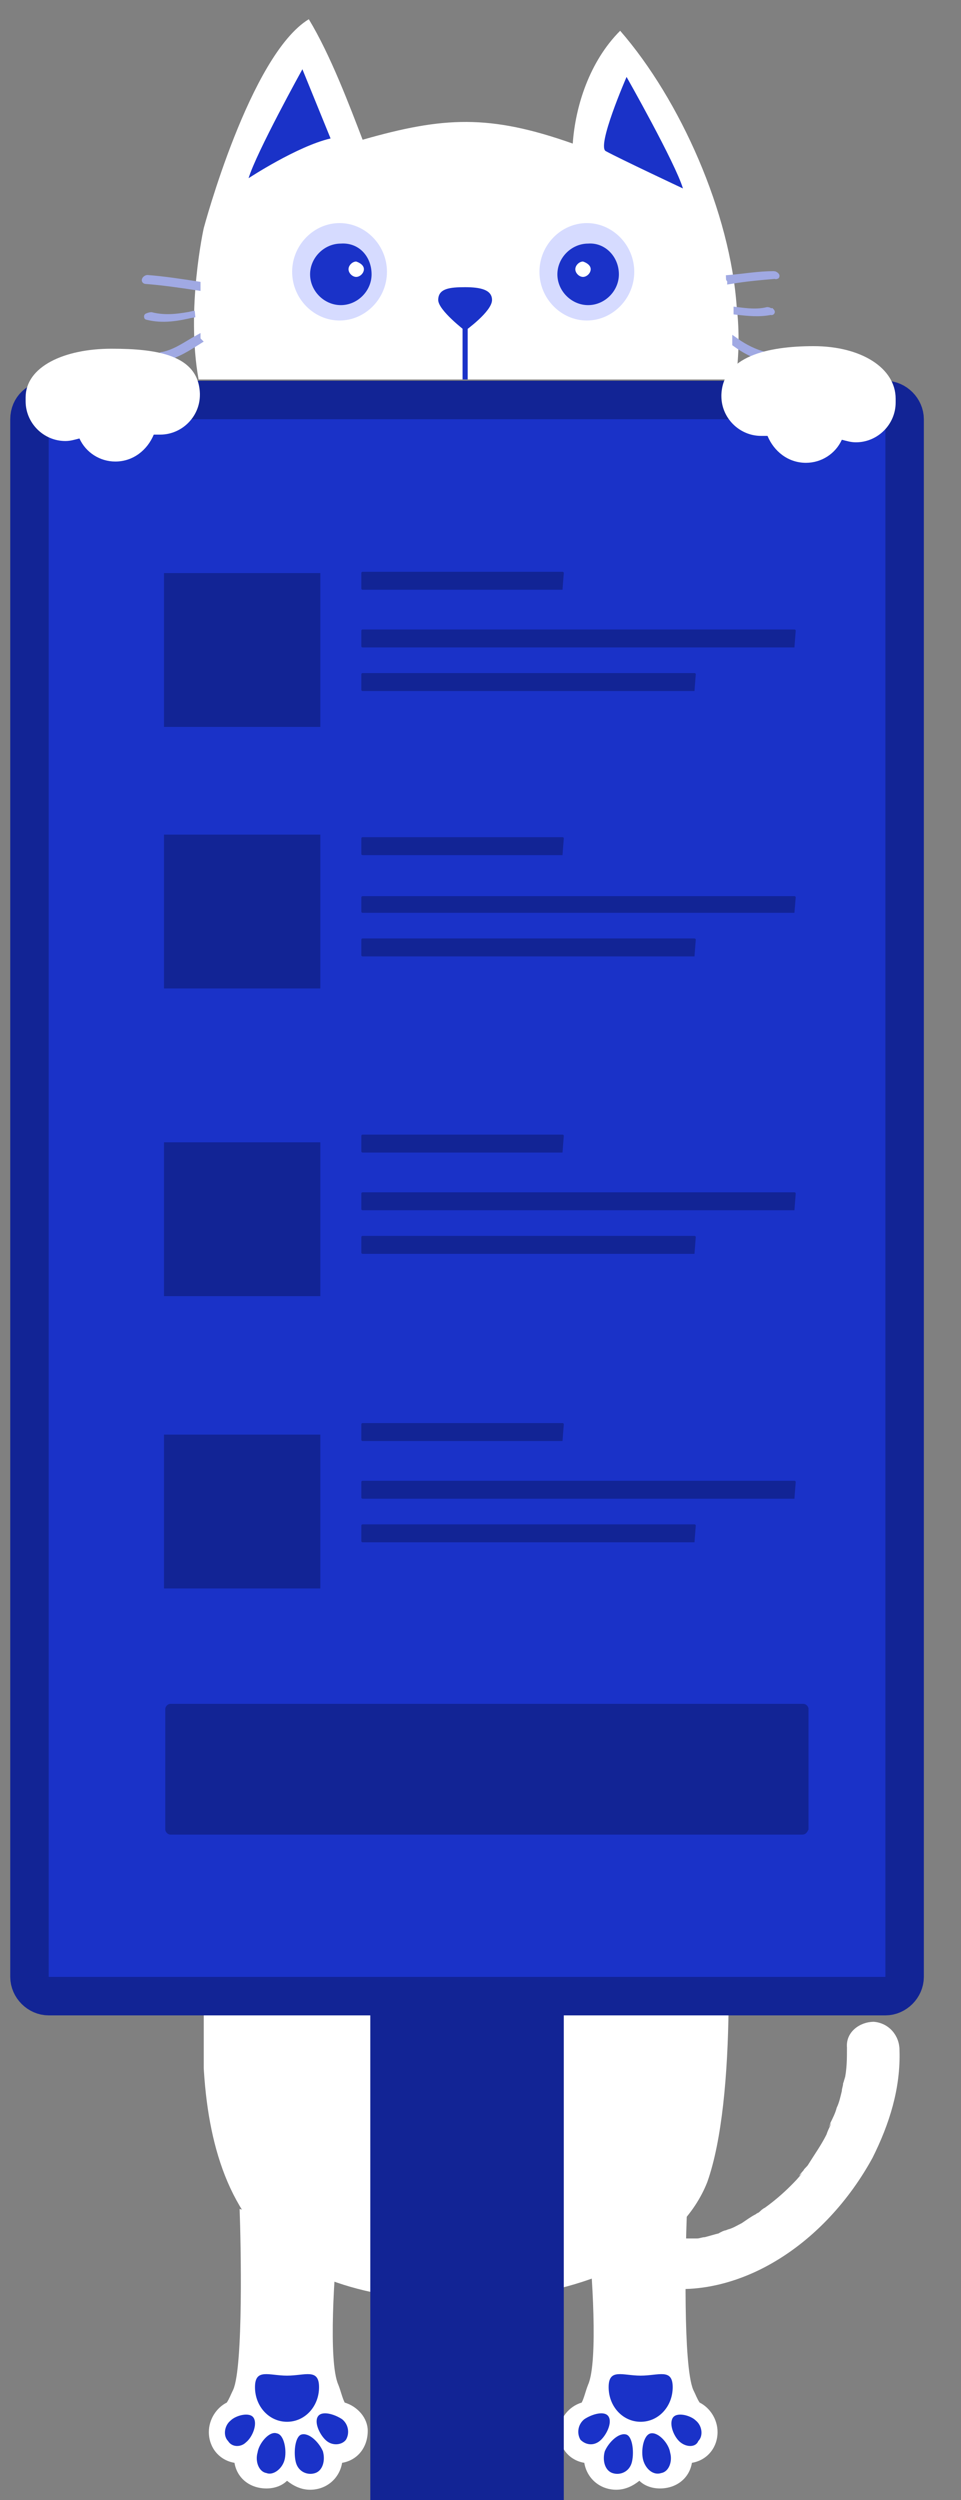 <?xml version="1.0" encoding="utf-8"?>
<!-- Generator: Adobe Illustrator 24.1.2, SVG Export Plug-In . SVG Version: 6.00 Build 0)  -->
<svg version="1.1" id="Layer_1" xmlns="http://www.w3.org/2000/svg" xmlns:xlink="http://www.w3.org/1999/xlink" x="0px" y="0px"
	 viewBox="0 0 75 195" style="enable-background:new 0 0 72 201;" xml:space="preserve">
<rect x="0" y="0" width="75" height="195" fill="#808080" stroke="none"/>
<style type="text/css">
	.st0{clip-path:url(#SVGID_2_);}
	.st1{fill:#FFFFFF;}
	.st2{fill:#1A32C8;}
	.st3{clip-path:url(#SVGID_4_);}
	.st4{fill:#FFFFFF;stroke:#A0A9E3;stroke-width:0.5;}
	.st5{fill:#D6DBFF;}
	.st6{fill:#1A32C8;stroke:#122495;stroke-width:3;}
	.st7{fill:#122495;}
</style>
<g>
	<defs>
		<rect id="SVGID_1_" x="15.9" y="142.1" width="58.2" height="52.2"/>
	</defs>
	<clipPath id="SVGID_2_">
		<use xlink:href="#SVGID_1_"  style="overflow:visible;"/>
	</clipPath>
	<g class="st0">
		<path class="st1" d="M26.9,187.4c-0.2-0.4-0.3-0.9-0.5-1.4c-0.8-1.8-0.3-9,0-11.6l-7.7-2.1c0.1,2.6,0.3,12.3-0.5,14.1
			c-0.2,0.4-0.3,0.7-0.5,1c-0.8,0.4-1.4,1.3-1.4,2.3c0,1.2,0.8,2.2,2,2.4c0.2,1.2,1.2,2,2.5,2c0.6,0,1.2-0.2,1.6-0.6
			c0.5,0.4,1.1,0.7,1.8,0.7c1.3,0,2.3-0.9,2.5-2.1c1.2-0.2,2-1.2,2-2.5C28.7,188.6,27.9,187.7,26.9,187.4z"/>
		<path class="st2" d="M19.9,186.2c0-1.5,1.1-0.9,2.5-0.9c1.4,0,2.5-0.6,2.5,0.9c0,1.5-1.1,2.7-2.5,2.7
			C21,188.9,19.9,187.7,19.9,186.2z"/>
		<path class="st2" d="M25.5,190.4c-0.5-0.4-1-1.4-0.7-1.9c0.3-0.5,1.3-0.2,1.9,0.2c0.5,0.4,0.6,1.1,0.3,1.6
			C26.7,190.7,26,190.8,25.5,190.4z"/>
		<path class="st2" d="M23.1,192.1c-0.2-0.7-0.1-2,0.4-2.2c0.6-0.2,1.4,0.6,1.7,1.3c0.2,0.7,0,1.5-0.6,1.7
			C24,193.1,23.3,192.8,23.1,192.1z"/>
		<path class="st2" d="M22.2,191.9c0.2-0.7,0-2-0.6-2.1c-0.6-0.2-1.4,0.8-1.5,1.5c-0.2,0.7,0.1,1.5,0.7,1.6
			C21.3,193.1,22,192.6,22.2,191.9z"/>
		<path class="st2" d="M19.2,190.5c0.5-0.4,0.9-1.4,0.6-1.9c-0.3-0.5-1.4-0.2-1.8,0.2c-0.5,0.4-0.6,1.2-0.2,1.6
			C18.1,190.9,18.8,190.9,19.2,190.5z"/>
		<path class="st1" d="M45.4,187.4c0.2-0.4,0.3-0.9,0.5-1.4c0.8-1.8,0.3-9,0-11.6l7.7-1.6c-0.1,2.6-0.3,11.7,0.5,13.6
			c0.2,0.4,0.3,0.7,0.5,1c0.8,0.4,1.4,1.3,1.4,2.3c0,1.2-0.8,2.2-2,2.4c-0.2,1.2-1.2,2-2.5,2c-0.6,0-1.2-0.2-1.6-0.6
			c-0.5,0.4-1.1,0.7-1.8,0.7c-1.3,0-2.3-0.9-2.5-2.1c-1.2-0.2-2-1.2-2-2.5C43.7,188.6,44.4,187.7,45.4,187.4z"/>
		<path class="st2" d="M52.5,186.2c0-1.5-1.1-0.9-2.5-0.9c-1.4,0-2.5-0.6-2.5,0.9c0,1.5,1.1,2.7,2.5,2.7
			C51.4,188.9,52.5,187.7,52.5,186.2z"/>
		<path class="st2" d="M46.8,190.4c0.5-0.4,1-1.4,0.7-1.9c-0.3-0.5-1.3-0.2-1.9,0.2c-0.5,0.4-0.6,1.1-0.3,1.6
			C45.7,190.7,46.3,190.8,46.8,190.4z"/>
		<path class="st2" d="M49.3,192.1c0.2-0.7,0.1-2-0.4-2.2c-0.6-0.2-1.4,0.6-1.7,1.3c-0.2,0.7,0,1.5,0.6,1.7
			C48.4,193.1,49.1,192.8,49.3,192.1z"/>
		<path class="st2" d="M50.2,191.9c-0.2-0.7,0-2,0.6-2.1s1.4,0.8,1.5,1.5c0.2,0.7-0.1,1.5-0.7,1.6C51,193.1,50.4,192.6,50.2,191.9z"
			/>
		<path class="st2" d="M53.1,190.5c-0.5-0.4-0.9-1.4-0.6-1.9c0.3-0.5,1.4-0.2,1.8,0.2c0.5,0.4,0.6,1.2,0.2,1.6
			C54.3,190.9,53.6,190.9,53.1,190.5z"/>
		<path class="st1" d="M17.1,142.1c-0.8,9.8-4.1,26.3,4.6,33.5c7.8,6.4,29.4,5,33.5-5.4c2.3-6.5,1.8-20.4,1-28.1H17.1z"/>
		<path class="st1" d="M26.3,166.3c0.6-0.1,1.2-0.2,1.8-0.3c0.3,0,0.6-0.1,0.9-0.1c0.2,0,0.3,0,0.5,0c0.2,0,0.2,0-0.1,0
			c0.1,0,0.2,0,0.3,0c1.3-0.1,2.6-0.1,3.9,0.1c0.3,0,0.6,0.1,0.9,0.1c-0.5-0.1,0,0,0.1,0c0.2,0,0.3,0.1,0.4,0.1
			c0.6,0.1,1.3,0.4,1.9,0.6c0.1,0.1,0.3,0.1,0.4,0.2c0.5,0.2-0.4-0.2,0.1,0c0.3,0.1,0.6,0.3,0.8,0.5c0.3,0.2,0.6,0.3,0.8,0.5
			c0.1,0.1,0.3,0.2,0.4,0.3c0.1,0.1,0.2,0.1,0.3,0.2c-0.2-0.2-0.2-0.2-0.1,0c1.9,1.7,3.3,3.9,5,5.9c1.4,1.6,3.2,2.9,5.2,3.6
			c3.5,1.2,7.4,0.3,10.5-1.5c3.3-1.9,6-4.9,7.8-8.2c1.3-2.6,2.2-5.4,2.1-8.4c0-1.1-0.8-2.1-2-2.2c-1.1,0-2.2,0.8-2.1,2
			c0,0.9,0,1.7-0.2,2.6c0.1-0.7,0,0-0.1,0.2c0,0.2-0.1,0.4-0.1,0.6c-0.1,0.4-0.2,0.9-0.4,1.3c-0.1,0.4-0.3,0.8-0.5,1.2
			c0,0.1-0.1,0.2-0.1,0.3c0.3-0.6,0.1-0.2,0.1-0.1c-0.1,0.2-0.2,0.4-0.3,0.7c-0.4,0.8-0.9,1.5-1.4,2.3c-0.1,0.2-0.3,0.3-0.4,0.5
			c-0.1,0.1-0.6,0.7-0.1,0.2c-0.3,0.4-0.6,0.7-0.9,1c-0.6,0.6-1.3,1.2-2,1.7c-0.2,0.1-0.3,0.2-0.5,0.4c-0.3,0.2,0.4-0.3,0.1-0.1
			c-0.1,0.1-0.2,0.1-0.3,0.2c-0.4,0.2-0.8,0.5-1.1,0.7c-0.4,0.2-0.7,0.4-1.1,0.5c-0.2,0.1-0.4,0.1-0.5,0.2c0.7-0.3-0.1,0-0.2,0.1
			c-0.4,0.1-0.7,0.2-1.1,0.3c-0.2,0-0.4,0.1-0.6,0.1c-0.1,0-0.2,0-0.3,0c-0.3,0,0.6,0,0.1,0c-0.4,0-0.8,0-1.1,0c-0.2,0-0.4,0-0.6,0
			c-0.1,0-0.2,0-0.3,0c-0.3-0.1,0.6,0.1,0.1,0c-0.4-0.1-0.7-0.2-1.1-0.3c-0.2-0.1-0.4-0.1-0.5-0.2c-0.1,0-0.2-0.1-0.3-0.1
			c0.7,0.3,0.2,0.1,0.1,0c-0.4-0.2-0.7-0.4-1-0.6c-0.2-0.1-0.3-0.3-0.5-0.4c-0.3-0.3,0.4,0.3,0,0c-0.1-0.1-0.3-0.3-0.4-0.4
			c-1.8-1.8-3.1-4-4.8-5.8c-2-2.1-4.6-3.6-7.4-4.2c-3.5-0.8-7.2-0.5-10.7,0.1c-1.1,0.2-1.8,1.4-1.6,2.4
			C24.1,165.8,25.2,166.5,26.3,166.3z"/>
	</g>
</g>
<g>
	<defs>
		<rect id="SVGID_3_" x="10.8" y="1.5" width="50.2" height="28.1"/>
	</defs>
	<clipPath id="SVGID_4_">
		<use xlink:href="#SVGID_3_"  style="overflow:visible;"/>
	</clipPath>
	<g class="st3">
		<path class="st1" d="M57.4,29.7c0.4-2.6,0.2-4.9,0.1-5.7C57,16.6,53.1,7.8,48.4,2.4c-2.4,2.4-3.5,5.9-3.7,8.8
			c-6.5-2.3-10.1-2.1-16.4-0.3c-1-2.6-2.5-6.6-4.2-9.4c-4.6,2.8-8.2,16.3-8.2,16.3s-1.4,6.3-0.4,11.8H57.4z"/>
		<path class="st2" d="M19.4,13.9c0,0,3.8-2.5,6.4-3.1l-2.2-5.4C23.6,5.4,20,11.9,19.4,13.9z"/>
		<path class="st2" d="M53.3,14.7c0,0-4.9-2.3-6-2.9C46.5,11.5,48.9,6,48.9,6S52.7,12.7,53.3,14.7z"/>
		<path class="st4" d="M15.4,22.2c-1.3-0.2-2.6-0.4-3.9-0.5c-0.1,0-0.3,0.2-0.1,0.2c1.3,0.1,2.7,0.3,4,0.5
			C15.4,22.3,15.4,22.3,15.4,22.2z"/>
		<path class="st4" d="M15.2,24.5c-1.1,0.2-2.2,0.4-3.4,0.1c-0.1,0-0.4,0.1-0.3,0.1c1.2,0.3,2.4,0.1,3.6-0.2
			C15.2,24.5,15.2,24.5,15.2,24.5z"/>
		<path class="st4" d="M15.4,26.4c-0.9,0.5-1.7,1.1-2.7,1.3c-0.2,0-0.2,0.2,0.1,0.2c1-0.2,1.9-0.8,2.7-1.3
			C15.4,26.5,15.4,26.5,15.4,26.4z"/>
		<path class="st4" d="M60.4,21.4c-1.2,0-2.3,0.2-3.5,0.3c0,0.1,0.1,0.1,0.1,0.2c1.2-0.2,2.3-0.3,3.5-0.4
			C60.7,21.6,60.5,21.4,60.4,21.4z"/>
		<path class="st4" d="M59.9,24.2c-0.8,0.2-1.6,0.1-2.4,0c0,0,0,0.1,0,0.1c0.9,0.1,1.8,0.2,2.7,0C60.3,24.4,60,24.2,59.9,24.2z"/>
		<path class="st4" d="M59.7,27.7c-0.8-0.2-1.6-0.6-2.3-1.1c0,0.1,0,0.1,0,0.2c0.7,0.5,1.4,0.9,2.3,1.1
			C59.9,27.9,59.9,27.7,59.7,27.7z"/>
		<path class="st5" d="M30.2,21.2c0,2.1-1.7,3.8-3.7,3.8s-3.7-1.7-3.7-3.8c0-2.1,1.7-3.8,3.7-3.8S30.2,19.1,30.2,21.2z"/>
		<path class="st2" d="M29,21.4c0,1.3-1.1,2.4-2.4,2.4c-1.3,0-2.4-1.1-2.4-2.4c0-1.3,1.1-2.4,2.4-2.4C28,18.9,29,20,29,21.4z"/>
		<path class="st1" d="M28.4,21c0,0.3-0.3,0.6-0.6,0.6c-0.3,0-0.6-0.3-0.6-0.6c0-0.3,0.3-0.6,0.6-0.6C28.1,20.5,28.4,20.7,28.4,21z"
			/>
		<path class="st5" d="M49.5,21.2c0,2.1-1.7,3.8-3.7,3.8c-2,0-3.7-1.7-3.7-3.8c0-2.1,1.7-3.8,3.7-3.8C47.8,17.4,49.5,19.1,49.5,21.2
			z"/>
		<path class="st2" d="M48.3,21.4c0,1.3-1.1,2.4-2.4,2.4c-1.3,0-2.4-1.1-2.4-2.4c0-1.3,1.1-2.4,2.4-2.4C47.2,18.9,48.3,20,48.3,21.4
			z"/>
		<path class="st1" d="M46.1,21c0,0.3-0.3,0.6-0.6,0.6c-0.3,0-0.6-0.3-0.6-0.6c0-0.3,0.3-0.6,0.6-0.6C45.8,20.5,46.1,20.7,46.1,21z"
			/>
		<path class="st2" d="M36.1,30.2v-6.5h0.4v6.5H36.1z"/>
		<path class="st2" d="M38.4,23.4c0,0.9-2.1,2.4-2.1,2.4s-2.1-1.6-2.1-2.4c0-0.9,0.9-1,2.1-1C37.5,22.4,38.4,22.6,38.4,23.4z"/>
	</g>
</g>
<path class="st6" d="M3.8,31.2h65.3c0.8,0,1.5,0.7,1.5,1.5v121.5c0,0.8-0.7,1.5-1.5,1.5H3.8c-0.8,0-1.5-0.7-1.5-1.5V32.7
	C2.3,31.8,3,31.2,3.8,31.2z"/>
<rect x="28.9" y="157.2" class="st7" width="15.1" height="40.2"/>
<rect x="16.9" y="197.3" class="st7" width="38.2" height="4"/>
<path class="st1" d="M15.6,30.7c-0.1-3-3.3-3.5-6.9-3.5C5,27.2,2,28.6,2,31c0,0,0,0.1,0,0.1c0,0.1,0,0.1,0,0.2
	c0,1.7,1.4,3.1,3.1,3.1c0.4,0,0.7-0.1,1.1-0.2C6.7,35.3,7.8,36,9,36c1.4,0,2.5-0.9,3-2.1c0.2,0,0.3,0,0.5,0c1.7,0,3.1-1.4,3.1-3.1
	C15.6,30.8,15.6,30.8,15.6,30.7z"/>
<path class="st1" d="M56.3,30.8c0.1-3,3.6-3.8,7.2-3.8c3.7,0,6.4,1.7,6.4,4.1c0,0,0,0.1,0,0.1c0,0.1,0,0.1,0,0.2
	c0,1.7-1.4,3.1-3.1,3.1c-0.4,0-0.7-0.1-1.1-0.2c-0.5,1.1-1.6,1.8-2.8,1.8c-1.4,0-2.5-0.9-3-2.1c-0.2,0-0.3,0-0.5,0
	c-1.7,0-3.1-1.4-3.1-3.1C56.3,30.9,56.3,30.9,56.3,30.8z"/>
<path class="st7" d="M43.9,46H28.3c0,0-0.1,0-0.1-0.1v-1.2c0,0,0-0.1,0.1-0.1h15.6c0,0,0.1,0,0.1,0.1L43.9,46
	C43.9,46,43.9,46,43.9,46z"/>
<path class="st7" d="M62,50.5H28.3c0,0-0.1,0-0.1-0.1v-1.2c0,0,0-0.1,0.1-0.1H62c0,0,0.1,0,0.1,0.1L62,50.5C62,50.5,62,50.5,62,50.5
	z"/>
<path class="st7" d="M54.2,53.9H28.3c0,0-0.1,0-0.1-0.1v-1.2c0,0,0-0.1,0.1-0.1h25.9c0,0,0.1,0,0.1,0.1L54.2,53.9
	C54.3,53.9,54.2,53.9,54.2,53.9z"/>
<path class="st7" d="M43.9,66.7H28.3c0,0-0.1,0-0.1-0.1v-1.2c0,0,0-0.1,0.1-0.1h15.6c0,0,0.1,0,0.1,0.1L43.9,66.7
	C43.9,66.7,43.9,66.7,43.9,66.7z"/>
<path class="st7" d="M62,71.2H28.3c0,0-0.1,0-0.1-0.1V70c0,0,0-0.1,0.1-0.1H62c0,0,0.1,0,0.1,0.1L62,71.2C62,71.2,62,71.2,62,71.2z"
	/>
<path class="st7" d="M54.2,74.6H28.3c0,0-0.1,0-0.1-0.1v-1.2c0,0,0-0.1,0.1-0.1h25.9c0,0,0.1,0,0.1,0.1L54.2,74.6
	C54.3,74.6,54.2,74.6,54.2,74.6z"/>
<path class="st7" d="M43.9,89.9H28.3c0,0-0.1,0-0.1-0.1v-1.2c0,0,0-0.1,0.1-0.1h15.6c0,0,0.1,0,0.1,0.1L43.9,89.9
	C43.9,89.9,43.9,89.9,43.9,89.9z"/>
<path class="st7" d="M62,94.4H28.3c0,0-0.1,0-0.1-0.1v-1.2c0,0,0-0.1,0.1-0.1H62c0,0,0.1,0,0.1,0.1L62,94.4C62,94.4,62,94.4,62,94.4
	z"/>
<path class="st7" d="M54.2,97.8H28.3c0,0-0.1,0-0.1-0.1v-1.2c0,0,0-0.1,0.1-0.1h25.9c0,0,0.1,0,0.1,0.1L54.2,97.8
	C54.3,97.8,54.2,97.8,54.2,97.8z"/>
<path class="st7" d="M43.9,112.4H28.3c0,0-0.1,0-0.1-0.1v-1.2c0,0,0-0.1,0.1-0.1h15.6c0,0,0.1,0,0.1,0.1L43.9,112.4
	C43.9,112.3,43.9,112.4,43.9,112.4z"/>
<path class="st7" d="M62,116.9H28.3c0,0-0.1,0-0.1-0.1v-1.2c0,0,0-0.1,0.1-0.1H62c0,0,0.1,0,0.1,0.1L62,116.9
	C62,116.8,62,116.9,62,116.9z"/>
<path class="st7" d="M54.2,120.3H28.3c0,0-0.1,0-0.1-0.1V119c0,0,0-0.1,0.1-0.1h25.9c0,0,0.1,0,0.1,0.1L54.2,120.3
	C54.3,120.2,54.2,120.3,54.2,120.3z"/>
<path class="st7" d="M62.6,143.1H13.3c-0.2,0-0.4-0.2-0.4-0.4v-9.4c0-0.2,0.2-0.4,0.4-0.4h49.4c0.2,0,0.4,0.2,0.4,0.4v9.4
	C63,142.9,62.9,143.1,62.6,143.1z"/>
<rect x="12.8" y="44.7" class="st7" width="12.2" height="12"/>
<rect x="12.8" y="65.1" class="st7" width="12.2" height="12"/>
<rect x="12.8" y="89.1" class="st7" width="12.2" height="12"/>
<rect x="12.8" y="111.9" class="st7" width="12.2" height="12"/>
</svg>

